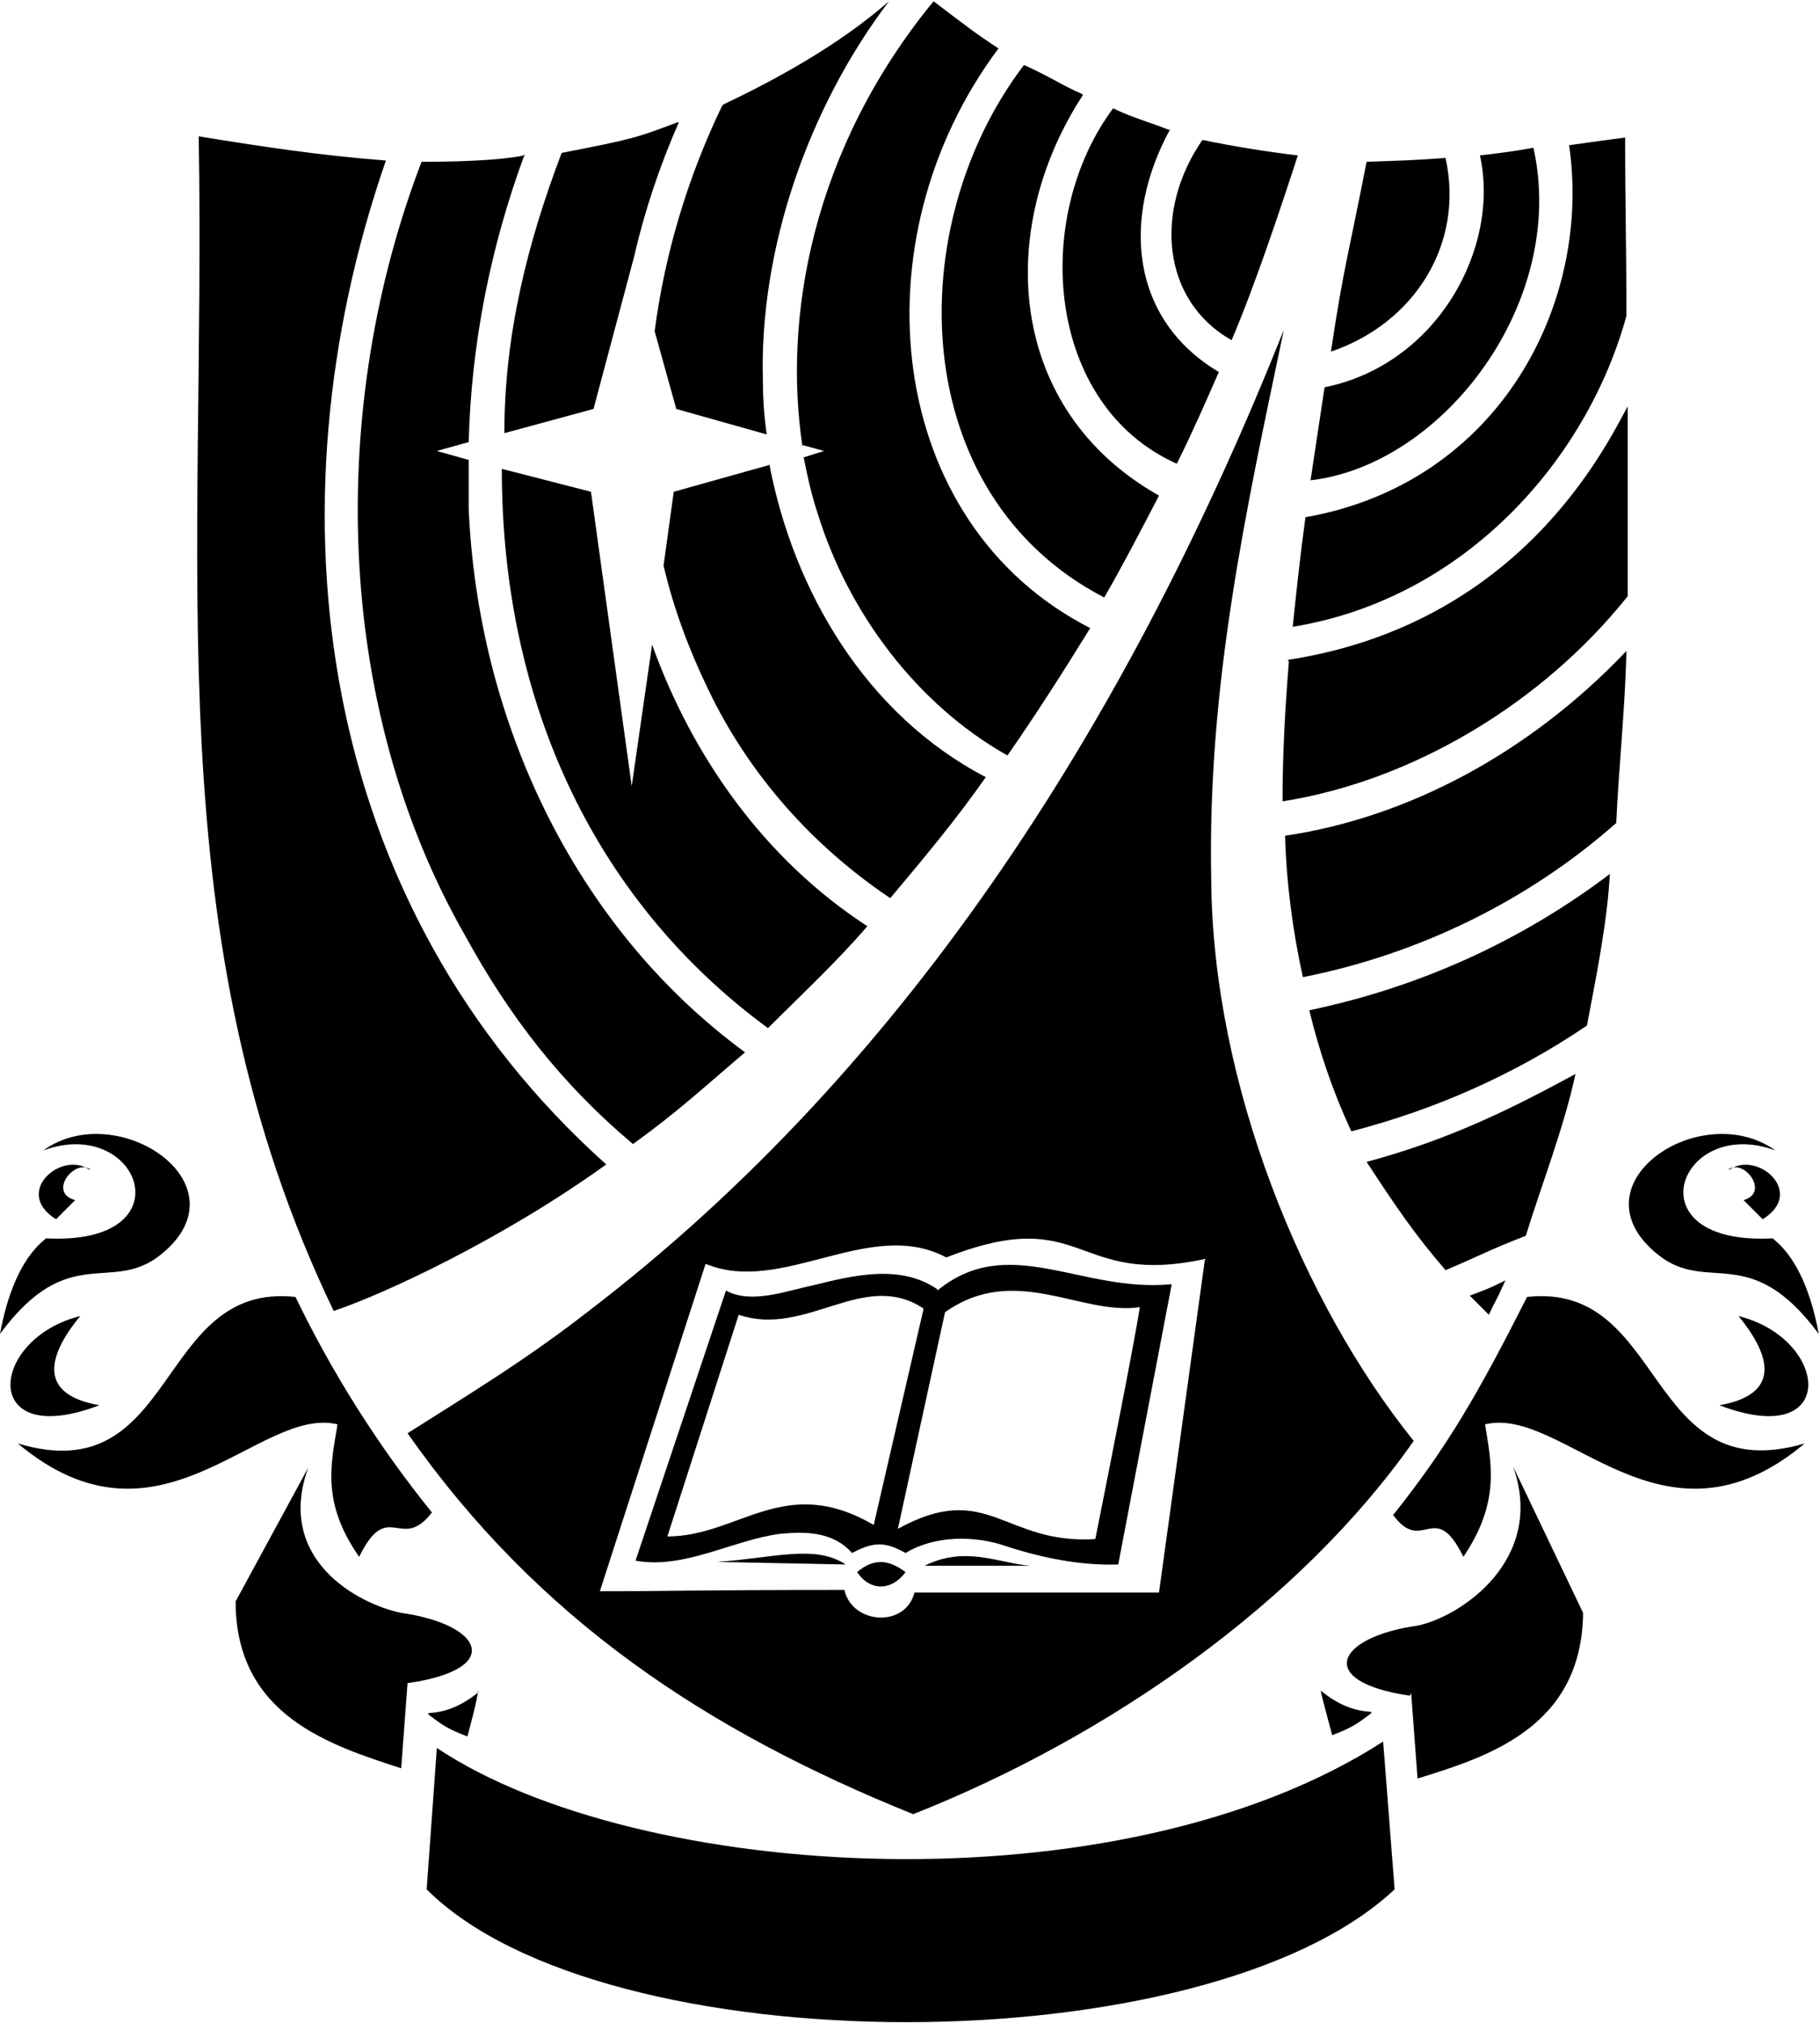 <?xml version="1.0" encoding="UTF-8"?>
<svg id="_Слой_2" data-name="Слой 2" xmlns="http://www.w3.org/2000/svg" viewBox="0 0 14.29 15.88">
  <g id="logo">
    <path id="path1" d="M11.54,10.17l.15,.15c.05-.11,.05-.09,.13-.27-.14,.07-.15,.07-.28,.12Zm-.81-1.05c.23,.35,.37,.56,.62,.85,.35-.15,.3-.14,.63-.27,.12-.39,.3-.85,.39-1.27-.48,.26-.97,.51-1.64,.69Zm-.45-1.19c.08,.33,.19,.65,.33,.95,.66-.17,1.29-.45,1.85-.83,.07-.37,.16-.81,.18-1.19-.7,.53-1.5,.89-2.36,1.07Zm-.19-1.37c.01,.37,.06,.75,.14,1.11,.91-.18,1.77-.6,2.46-1.21,.02-.44,.07-.9,.08-1.35-.77,.81-1.73,1.31-2.68,1.45h0Zm.03-1.37c-.03,.37-.05,.73-.05,1.1,1.02-.16,2.04-.77,2.71-1.61,0-.48,0-1.01,0-1.49-.18,.33-.85,1.71-2.67,1.99Zm.13-1.13c-.04,.29-.07,.57-.1,.86,1.35-.22,2.31-1.31,2.62-2.44,0-.56-.01-.85-.01-1.4,0,0-.16,.02-.44,.06,.18,1.23-.54,2.65-2.07,2.92Zm.15-1.02l-.11,.73c1.04-.12,2.02-1.4,1.75-2.61-.17,.03-.25,.04-.42,.06,.16,.72-.33,1.64-1.22,1.82h0Zm.05-.28c.65-.22,1.05-.84,.9-1.52-.28,.02-.35,.02-.62,.03-.14,.72-.18,.82-.28,1.49ZM1.56,1.06c.06,3.4-.35,6.3,1.06,9.23,.39-.13,1.32-.56,2.14-1.15C2.48,7.1,2.08,4,3.03,1.26c-.52-.04-.98-.11-1.47-.19h0Zm2.55,.16s-.18,.05-.8,.05c-.73,1.9-.7,4.25,.34,6.07,.35,.64,.76,1.17,1.32,1.64,.36-.26,.55-.44,.88-.72-1.35-.99-2.1-2.62-2.17-4.27,0-.13,0-.26,0-.38l-.25-.07,.25-.07c.02-.77,.17-1.53,.44-2.26h0Zm1.21-.26c-.32,.12-.34,.13-.91,.24-.27,.71-.45,1.43-.45,2.2l.7-.19,.32-1.2h0c.08-.35,.2-.71,.35-1.05h0Zm.35-.13c-.27,.56-.45,1.16-.53,1.77l.17,.61,.71,.2c-.02-.14-.03-.28-.03-.42-.03-1.04,.36-2.15,.99-2.98-.4,.35-.9,.62-1.3,.81h0Zm.62,2.66l.18,.05-.16,.05c.03,.15,.06,.29,.11,.44,.24,.78,.78,1.5,1.49,1.9,.23-.33,.44-.66,.65-1-1.61-.82-1.85-3.04-.72-4.55-.17-.11-.26-.18-.51-.37-.96,1.17-1.18,2.49-1.03,3.49h0ZM8.5,.74c-.2-.09-.22-.12-.46-.23-.96,1.26-.93,3.37,.63,4.18,.15-.26,.29-.53,.43-.8-1.19-.67-1.29-2.08-.6-3.14Zm.68,.28c-.15-.06-.3-.1-.44-.17-.64,.86-.53,2.33,.5,2.79,.12-.24,.22-.47,.33-.72-.69-.41-.77-1.2-.38-1.91Zm.26,.08c-.38,.55-.32,1.26,.23,1.57,.18-.42,.38-1.02,.52-1.45-.25-.03-.5-.07-.74-.12Zm-4.32,3.96l-.16,1.11-.32-2.31-.7-.18c0,1.9,.78,3.43,2.09,4.39,.26-.26,.54-.52,.78-.8-.8-.52-1.37-1.32-1.69-2.21h0Zm.92-1.41l-.75,.21-.08,.58c.08,.34,.2,.66,.35,.97,.32,.67,.82,1.23,1.43,1.64,.26-.31,.52-.62,.75-.95-.94-.49-1.51-1.46-1.7-2.46h0Z"/>
    <path id="path2" d="M6.73,12.34c.14-.12,.26-.09,.38,0-.11,.15-.28,.15-.38,0h0Zm.53-.05c.32-.16,.58-.02,.83,0h-.83Zm-1.63-.03c.44-.03,.77-.14,1.01,.02l-1.01-.02Zm1.73-2.14c-.29-.2-.66-.11-.98-.03-.2,.04-.48,.15-.68,.04l-.71,2.12c.38,.07,.76-.16,1.13-.21,.2-.02,.42-.02,.57,.15,.17-.09,.26-.09,.42,0,.23-.14,.55-.14,.8-.05,.28,.09,.58,.15,.87,.14l.42-2.2c-.71,.07-1.28-.41-1.84,.05h0Zm1.25,1.96c-.73,.05-.85-.47-1.56-.08l.37-1.7c.55-.39,1.07,.03,1.53-.04-.05,.31-.23,1.22-.35,1.82h0Zm-1.36-1.8l-.39,1.69c-.7-.41-1.06,.09-1.62,.09l.56-1.74c.53,.18,.98-.36,1.45-.05h0Z"/>
    <path id="path3" d="M10.08,2.59c-1.18,2.96-2.9,5.75-5.47,7.71-.49,.38-.89,.62-1.41,.95,1.03,1.47,2.36,2.34,3.97,2.99,1.54-.61,3.04-1.66,3.93-2.93-.87-1.08-1.58-2.8-1.59-4.41-.03-1.52,.27-2.88,.57-4.31Zm-.62,7.3l-.36,2.61c-1.02,0-1.27,0-1.92,0-.07,.28-.49,.25-.55-.02-1.24,0-1.32,.01-1.92,.01l.83-2.57c.6,.25,1.29-.37,1.89-.05,1.1-.43,.99,.24,2.04,.01Z"/>
    <path id="path4" d="M3.39,11.87c-.42-.52-.78-1.09-1.07-1.69-1.1-.12-.92,1.53-2.18,1.15,1.12,.94,1.89-.3,2.51-.15-.05,.31-.13,.61,.17,1.04,.23-.47,.33-.02,.58-.36Zm.37,1.41c-.28,.23-.46,.13-.38,.19,.08,.06,.13,.1,.29,.16,0,0,.09-.33,.08-.35Zm7.18-1.39c.43-.54,.67-.96,1.05-1.71,1.1-.12,.92,1.52,2.18,1.15-1.12,.94-1.89-.3-2.51-.15,.05,.31,.12,.61-.17,1.04-.23-.47-.32,0-.56-.34ZM.34,9.03c.58-.42,1.61,.27,.92,.82-.39,.31-.72-.11-1.26,.62,.11-.6,.35-.73,.36-.75,1.12,.06,.74-.97-.02-.69Zm.29,1.3c-.72,.18-.79,1.06,.15,.7-.46-.08-.43-.36-.15-.7h0Zm2.58,2.88c.75-.11,.58-.46-.06-.55-.34-.07-.99-.42-.73-1.14l-.57,1.05c0,.9,.75,1.13,1.3,1.31l.05-.67ZM.71,9.18c-.12-.09-.34,.18-.12,.24l-.15,.15c-.34-.21,.04-.54,.26-.39Zm13.23-.15c-.59-.42-1.61,.27-.92,.82,.39,.31,.72-.11,1.26,.62-.11-.6-.35-.73-.36-.75-1.12,.06-.74-.97,.02-.69Zm-.29,1.3c.72,.18,.79,1.06-.15,.7,.46-.08,.43-.36,.15-.7Zm-2.58,2.98c-.75-.11-.58-.46,.06-.55,.34-.07,1.01-.52,.75-1.25l.55,1.15c-.01,.9-.75,1.13-1.3,1.3l-.05-.67Zm-.7-.04c.28,.23,.46,.13,.38,.19-.08,.06-.13,.1-.29,.16,0,0-.09-.33-.09-.35Zm3.2-4.09c.12-.09,.33,.18,.12,.24l.15,.15c.34-.21-.04-.54-.26-.39ZM3.43,13.72c1.57,1.05,5.35,1.29,7.43-.05l.09,1.16c-1.48,1.39-6.21,1.39-7.6,0l.08-1.11Z"/>
  </g>
</svg>